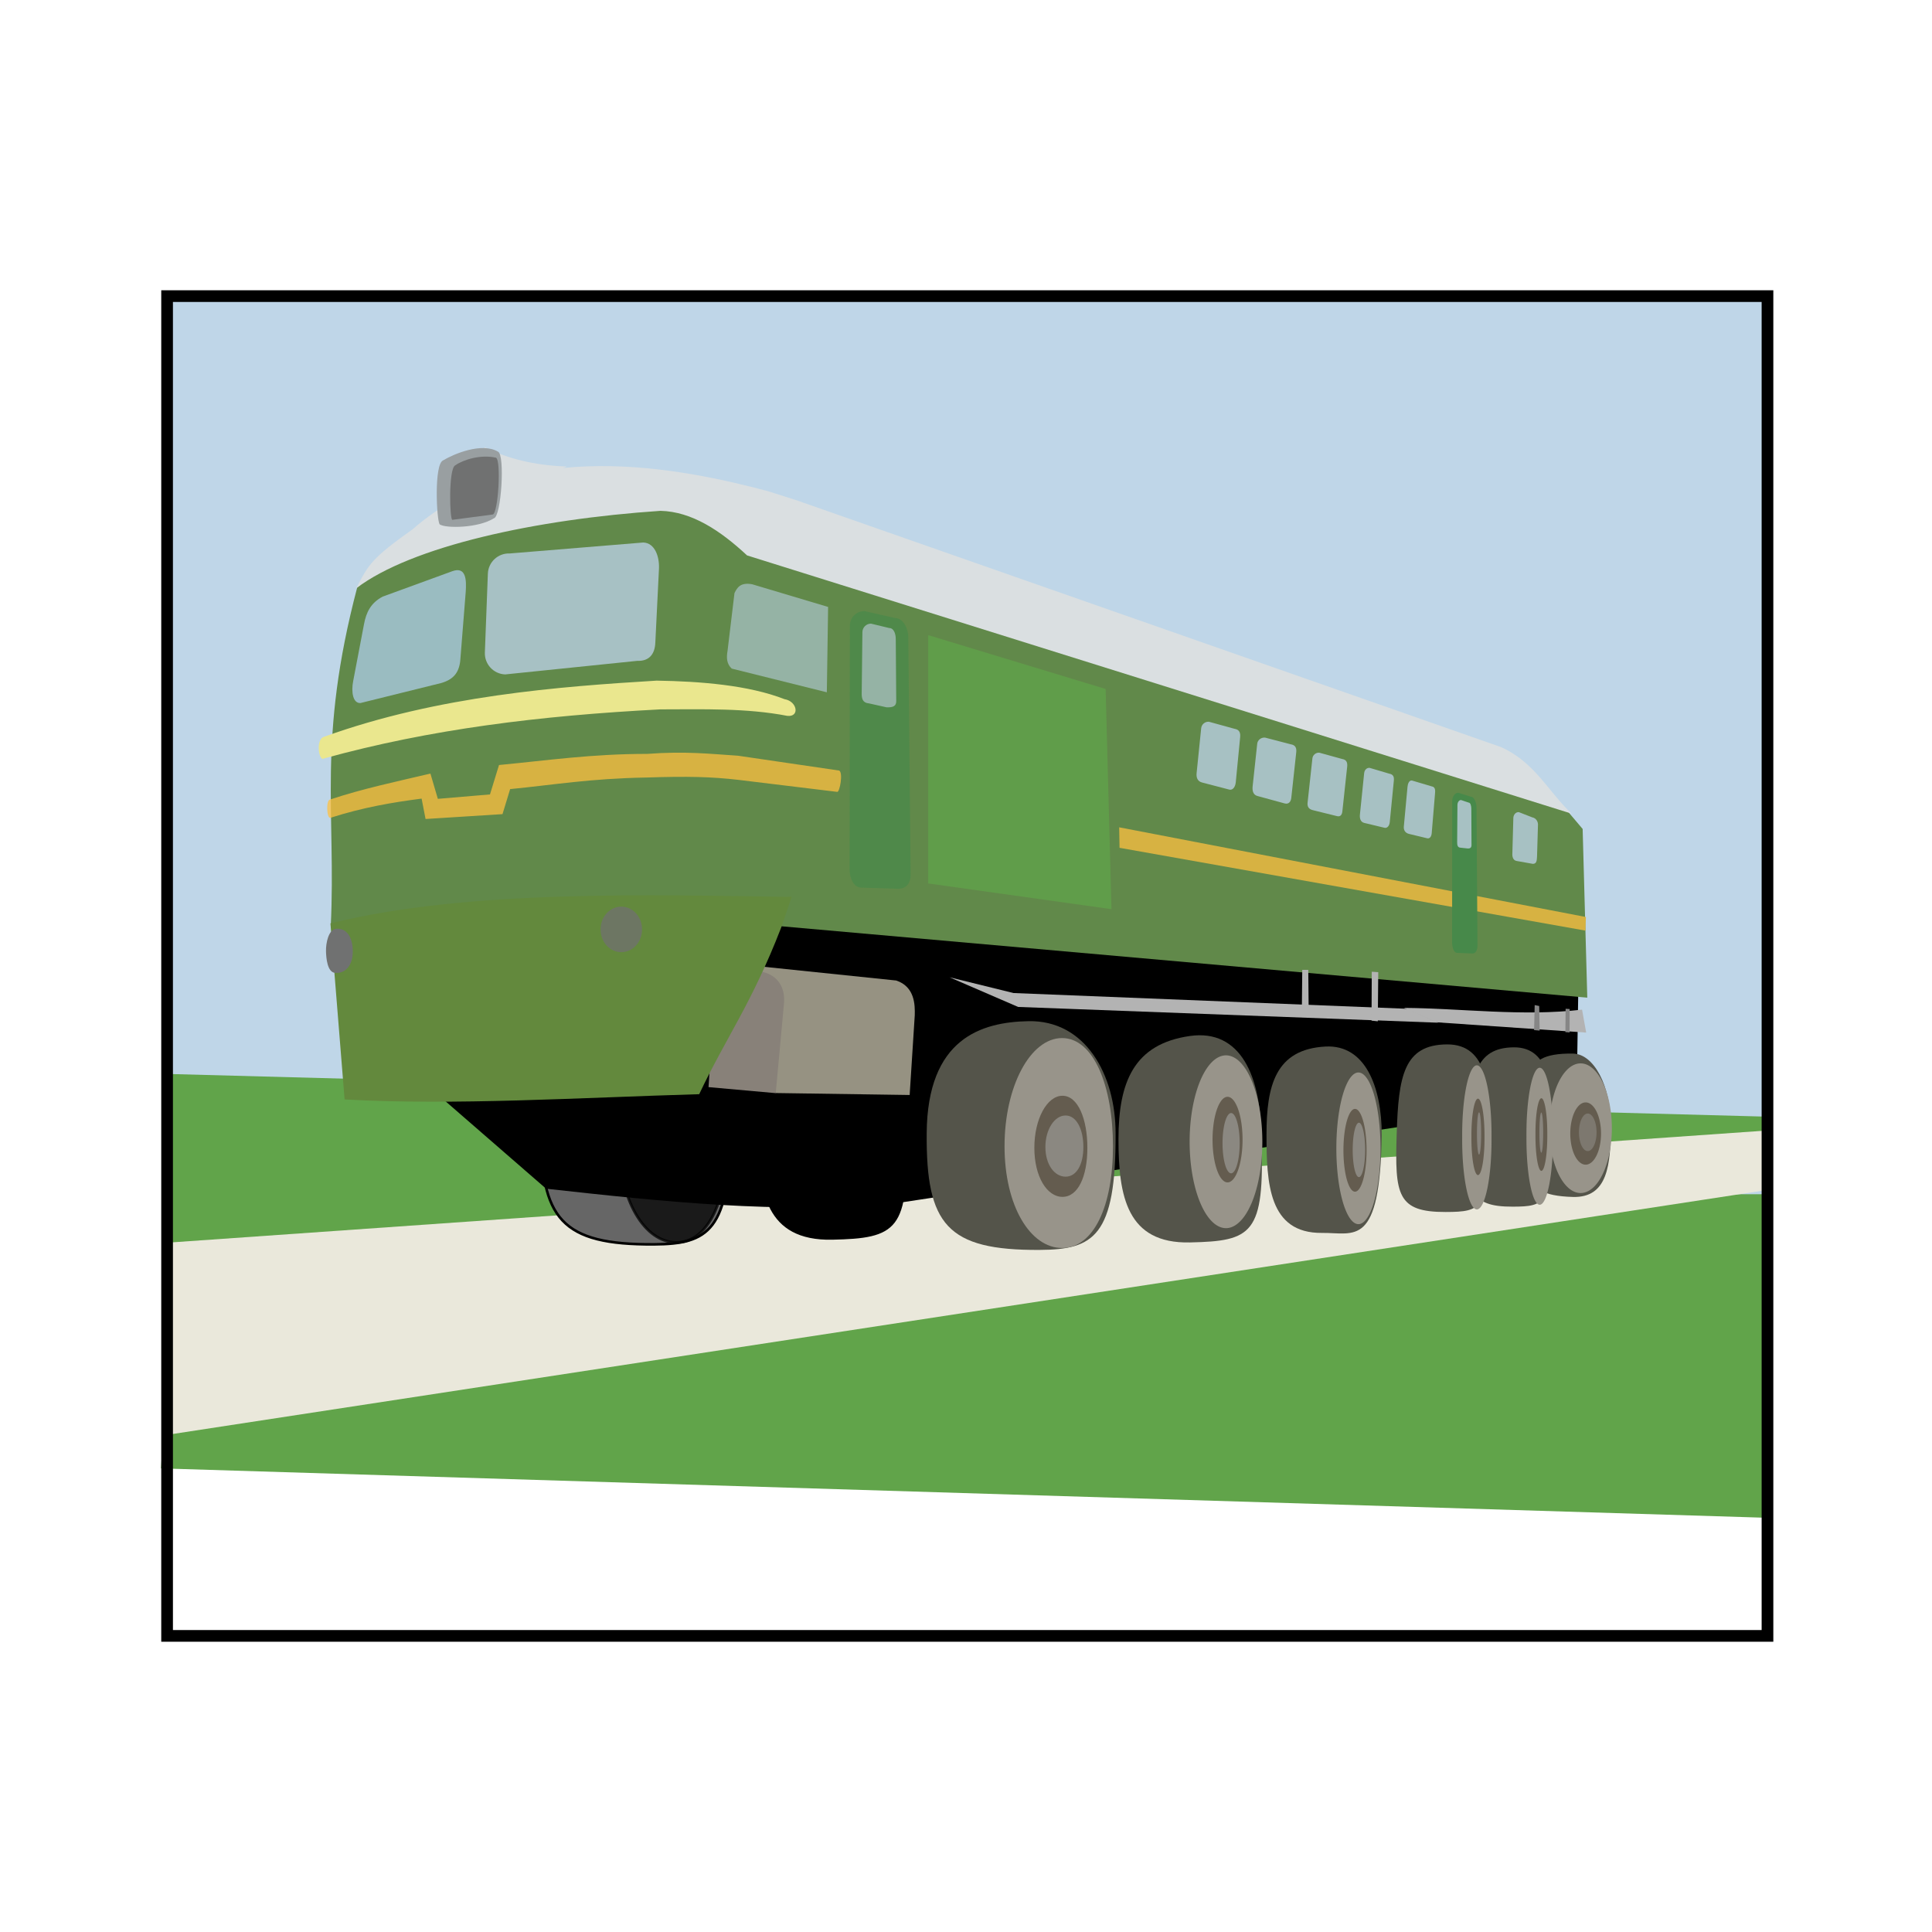 <svg:svg xmlns:dc="http://purl.org/dc/elements/1.1/" xmlns:ns2="http://creativecommons.org/ns#" xmlns:rdf="http://www.w3.org/1999/02/22-rdf-syntax-ns#" xmlns:svg="http://www.w3.org/2000/svg" height="744.361" id="svg2" version="1.1" viewBox="-26.193 17.625 744.361 744.361" width="744.361">
  <svg:g id="layer1">
    <svg:path d="m38.364 544.78c243.73-52.91 402.31-52.08 606.64-77.42l9.778-8.607-1.435 143.61-617.51-19 2.535-38.586z" fill="#61a44a" id="path3940" />
    <svg:rect fill="#bfd6e8" height="344.37" id="rect3946" ry="3.241" width="616.73" x="39" y="133.36" />
    <svg:path d="m37.92 488.26-1.142 82.398 619.36-94.78-3.071-26.806c-210 13.534-416.09-9.173-615.15 39.188z" fill="#eae8db" id="path3942" />
    <svg:path d="m39 496.36 615.9-43.2-1.9-5.35-616-16.45l2 65z" fill="#61a44a" id="path3944" />
    <svg:g id="g3825" stroke="#000" transform="translate(-148.57 -2.143)">
      <svg:path d="m391.26 460.22c0 6.706-2.555 11.428-6.796 11.428s-7.678-4.722-7.678-11.428c0-6.706 3.438-12.143 7.679-12.143s6.796 5.437 6.796 12.143z" id="path3817" opacity=".749" transform="matrix(1.011 0 -0 1 -4.354 -.675)" />
      <svg:path d="m403.62 454.28c0.173 39.729-8.435 44.785-29.178 44.914-35.862 0.223-43.846-9.829-43.6-44.922 0.258-36.689 21.186-42.841 39.153-43.213 22.028-0.457 33.63 20.635 33.625 43.221z" fill="#666" id="path3819" />
      <svg:path d="m392.75 459.87c-0.001 11.083-3.608 18.886-9.594 18.885s-10.836-7.806-10.835-18.889c0.001-11.083 4.855-20.067 10.84-20.066s9.59 8.986 9.589 20.069z" id="path3821" opacity=".749" />
      <svg:path d="m402.61 459.24c-0.001 23.011-7.378 39.212-19.617 39.21-12.239-0.001-22.158-16.207-22.155-39.218 0.001-23.011 9.927-41.664 22.165-41.662 12.239 0.003 19.61 18.658 19.607 41.669z" id="path3823" opacity=".749" stroke-width="1.057" />
    </svg:g>
    <svg:path d="m226.27 408.19-86.486 28.809 44.423 38.607c44.847 4.961 89.695 9.806 134.54 5.646l262.49-39.828 0.707-45.962-355.67-30.406v43.134z" id="path3915" />
    <svg:path d="m572.08 453.7c-0.646 27.634-2.562 28.782-15.453 28.826-16.922 0.057-17.73-6.29-17.066-28.656 0.623-21.009 2.402-32.663 17.55-32.73 14.181-0.064 14.969 16.641 14.969 32.561z" fill="#54544a" id="path3907" />
    <svg:path d="m588.93 453.88c0 3.994-0.267 7.329-3.393 7.232-5.562-0.173-3.393-3.238-3.393-7.232s-2.033-7.312 3.393-7.232c1.874 0.027 3.393 3.238 3.393 7.232z" fill="#54544a" id="path3804" transform="matrix(4.299 0 0 3.819 -1937.4 -1282.2)" />
    <svg:path d="m588.93 453.88a3.393 7.232 0 1 1 -6.786 0 3.393 7.232 0 1 1 6.786 0z" fill="#98948a" id="path3802" transform="matrix(3.548 0 0 3.454 -1494.7 -1115.4)" />
    <svg:path d="m544.46 454.33a0.804 7.857 0 1 1 -1.607 0 0.804 7.857 0 1 1 1.607 0z" fill="#98948a" id="path3909" transform="matrix(6.357 0 0 3.245 -2889 -1018.9)" />
    <svg:path d="m544.46 454.33a0.804 7.857 0 1 1 -1.607 0 0.804 7.857 0 1 1 1.607 0z" fill="#645c4f" id="path3911" transform="matrix(2.836 0 0 1.72 -974.14 -326.7)" />
    <svg:path d="m544.46 454.33a0.804 7.857 0 1 1 -1.607 0 0.804 7.857 0 1 1 1.607 0z" fill="#88847d" id="path3913" transform="matrix(.903 0 0 .951 76.714 21.93)" />
    <svg:path d="m544.46 454.33c-0.034 7.532-0.133 7.845-0.804 7.857-0.88 0.016-0.922-1.714-0.887-7.811 0.032-5.726 0.125-8.903 0.913-8.921 0.737-0.017 0.778 4.536 0.778 8.875z" fill="#54544a" id="path3781" transform="matrix(21.287 0 0 3.859 -11042 -1299)" />
    <svg:path d="m544.46 454.33a0.804 7.857 0 1 1 -1.607 0 0.804 7.857 0 1 1 1.607 0z" fill="#98948a" id="path3779" transform="matrix(7.037 0 0 3.413 -3282.9 -1094.8)" />
    <svg:path d="m499.65 460.74c-0.08 13.482-1.083 11.613-2.426 11.652-2.17 0.063-2.253-5.942-2.253-11.73 0-5.788 0.357-10.17 2.399-10.48 1.604-0.244 2.279 4.77 2.279 10.558z" fill="#54544a" id="path3767" transform="matrix(9.492 0 0 3.233 -4236.5 -1034.6)" />
    <svg:path d="m451.43 458.08c0.15 10.879-0.43 11.663-3.304 11.819-2.917 0.159-3.304-5.292-3.304-11.819 0-6.528 0.708-10.908 3.304-11.819 2.33-0.819 3.309 4.571 3.294 11.838" fill="#54544a" id="path3754" transform="matrix(8.336 0 0 3.365 -3303.3 -1084.9)" />
    <svg:path d="m451.43 458.08a3.304 11.607 0 1 1 0 -0.023" fill="#98948a" id="path3757" transform="matrix(4.24 0 0 2.868 -1453.9 -856.22)" />
    <svg:g id="g3839" stroke="#000" transform="translate(-137.86 -1.429)">
      <svg:path d="m451.43 458.08c0 6.41-1.479 11.607-3.304 11.607s-3.304-5.197-3.304-11.607c0-6.41 1.479-11.607 3.304-11.607 1.822 0 3.3 5.185 3.304 11.588" id="path3831" opacity=".749" />
      <svg:path d="m451.43 458.08c0 6.41-1.479 11.607-3.304 11.607s-3.304-5.197-3.304-11.607c0-6.41 1.479-11.607 3.304-11.607 1.823 0 3.301 5.187 3.304 11.592" id="path3833" opacity=".749" stroke-width=".634" transform="matrix(1.75 0 0 1.421 -337.46 -194.23)" />
      <svg:path d="m451.43 458.08c0.15 10.879-0.43 11.663-3.304 11.819-2.917 0.159-3.304-5.292-3.304-11.819 0-6.528 0.708-10.908 3.304-11.819 2.33-0.819 3.309 4.571 3.294 11.838" id="path3835" stroke-width=".223" transform="matrix(8.336 0 0 3.365 -3303.3 -1084.9)" />
      <svg:path d="m451.43 458.08c0 6.41-1.479 11.607-3.304 11.607s-3.304-5.197-3.304-11.607c0-6.41 1.479-11.607 3.304-11.607 1.822 0 3.3 5.183 3.304 11.584" id="path3837" opacity=".749" stroke-width=".282" transform="matrix(4.24 0 0 2.868 -1453.9 -856.22)" />
    </svg:g>
    <svg:path d="m579.64 332.36 3.929 4.643 1.786 65l-334.65-29.64-149.46 1.97c2.097-43.638-5.34-71.47 10.179-130.36l23.57-19.46 96.786-15.357 343.93 118.57 3.929 4.643z" fill="#61894a" id="path3739" />
    <svg:path d="m272.63 438.75 51.651 0.755 1.964-30.714c0.11-3.988 0.038-11.012-7.143-13.393l-53.393-5.536 6.92 48.888z" fill="#969282" id="path3731" />
    <svg:path d="m246.79 436.47 25.893 2.321 3.214-35c0.512-8.302-5.385-12.121-11.25-11.964l-17.321 36.607-0.536 8.036z" fill="#888179" id="path3729" />
    <svg:path d="m274.76 375.05c-11.343 29.29-21.129 42.09-31.567 64.145-46.314 1.336-94.641 4.397-136.62 2.02l-5.455-67.832c53.406-13.209 124.48-10.899 177.69-10.203l-4.041 11.869z" fill="#63893d" id="path2830" />
    <svg:path d="m98.75 301.47c-3.495 0.833-2.088 9.702-0.179 8.393 40.978-11.314 83.185-16.512 129.64-18.929 16.543-0.021 33.261-0.542 48.929 2.5 4.895 0.518 3.846-5.639-1.071-6.429-13.875-5.416-32.394-6.877-49.286-7.143-37.233 2.267-84.179 5.767-128.04 21.607z" fill="#eae78e" id="path3604" />
    <svg:path d="m100.98 325.67c12.546-4.186 25.665-6.938 38.661-10l2.857 9.732 20.089-1.696 3.482-11.339c18.488-1.748 35.587-4.291 57.143-4.286 14.704-1.112 24.363 0.019 35 0.714l38.929 5.714c1.558 0.891 0.213 8.155-0.714 8.214l-38.214-4.643c-10.194-1.166-19.189-1.427-35.357-0.893-21.609 0.368-35.606 2.811-52.5 4.464l-2.946 9.643-29.643 1.875-1.518-7.857c-11.167 1.444-22.597 3.372-35.179 7.411-1.422 0.238-1.71-6.934-0.089-7.054z" fill="#ffc03f" id="path3606" opacity=".749" />
    <svg:path d="m178.9 223.93 51.246-6.278c4.509 0 6.431 5.214 6.431 9.723l-0.32 28.616c0 4.509-2.145 7.322-6.654 7.322l-50.703 7.268c-4.509 0-8.139-3.63-8.139-8.139v-30.372c0-4.509 3.63-8.139 8.139-8.139z" fill="#bfd4ec" id="rect3608" opacity=".749" transform="matrix(.999 .04 -.038 .999 0 0)" />
    <svg:path d="m148.07 237.7-26.816 9.786c-4.595 2.411-6.36 6.091-7.197 10.597l-4.177 21.942c-0.837 4.253-0.082 8.642 2.816 8.462l31.109-7.707c4.595-1.34 6.773-3.861 7.314-8.456l2.114-26.562c0.362-4.952 0.057-9.938-5.163-8.062z" fill="#aecee8" id="path3611" opacity=".749" />
    <svg:path d="m111.12 244.24c21.292-16.128 68.913-26.561 117.18-29.8 12.087 0.303 23.058 7.611 33.335 17.173l317.69 99.5c-9.093-8.578-14.154-19.845-27.335-25.698l-271.18-95.01-11.11-3.54c-32.736-8.685-95.108-21.952-136.88 14.647-15.9 11.288-17.093 13.675-21.718 22.728z" fill="#dadfe1" id="path3613" />
    <svg:path d="m292.86 251.47-0.49 32.885-36.653-9.135c-2.005-1.895-2.045-4.28-1.607-6.786l2.679-22.321c0.98-1.876 2.091-4.237 6.786-3.393l29.286 8.75z" fill="#a7c1c3" id="path3615" opacity=".749" />
    <svg:path d="m331.53 262.36 68.253 20.714 2.248 84.83-70.501-9.895c-0.058 0-0.105-0.047-0.105-0.105v-95.439c0-0.058 0.047-0.105 0.105-0.105z" fill="#61a44a" id="rect3631" opacity=".749" />
    <svg:path d="m306.87 253.06 11.786 2.679c3.125 0 5.105 4.123 5.105 7.248l0.893 91.697c0 3.125-1.623 5.373-4.748 5.373l-14.197-0.446c-3.125 0-4.569-3.855-4.569-6.98l0.089-93.929c0-3.125 2.516-5.641 5.641-5.641z" fill="#4a894a" id="rect3625" opacity=".749" />
    <svg:path d="m309.39 257.9 7.022 1.696c1.839 0 2.515 2.373 2.515 4.212l0.179 23.987c0 1.839-1.169 2.463-3.765 2.337l-6.755-1.508c-2.407-0.189-2.783-1.837-2.783-3.675l0.268-23.73c0-1.839 1.48-3.319 3.319-3.319z" fill="#95b3a5" id="rect3628" />
    <svg:path d="m405.14 344.27 179.51 31.906 0.174-5.247-179.82-34.554 0.139 7.894z" fill="#d7b242" id="path3634" />
    <svg:path d="m439.58 295.7 9.849 2.715c2.127 0.325 2.323 1.845 2.171 3.344l-1.681 17.299c-0.151 1.499-1.01 3.194-2.565 2.763l-10.335-2.691c-1.933-0.444-2.34-2.087-2.188-3.586l1.764-17.342c0.151-1.499 1.483-2.615 2.986-2.501h-0l0-0z" fill="#a7c1c3" id="path3676" />
    <svg:path d="m461.18 301.8 9.862 2.57c2.13 0.307 2.326 1.746 2.174 3.165l-1.905 17.515c-0.152 1.419-0.968 2.536-2.525 2.128l-10.394-2.84c-1.936-0.42-2.122-2.338-1.97-3.757l1.767-16.413c0.152-1.419 1.485-2.475 2.99-2.367l-0-0 0-0z" fill="#a7c1c3" id="path3678" />
    <svg:path d="m482.11 307.62 8.796 2.429c1.9 0.29 2.075 1.651 1.939 2.992l-1.852 17.157c-0.135 1.341-0.748 2.232-2.136 1.847l-9.214-2.277c-1.727-0.397-2.191-1.49-2.056-2.832l1.857-17.079c0.135-1.341 1.325-2.34 2.667-2.238h-0l0-0z" fill="#a7c1c3" id="path3680" />
    <svg:path d="m509.08 315.71c1.623 0.275 1.866 1.347 1.75 2.62l-1.579 16.093c-0.116 1.273-0.95 2.468-2.136 2.102l-7.728-1.856c-1.475-0.377-1.752-1.864-1.637-3.137l1.633-15.972c0.116-1.273 0.975-2.188 2.121-2.092l7.575 2.242z" fill="#a7c1c3" id="path3682" />
    <svg:path d="m525.44 320.6c1.514 0.275 1.341 1.72 1.233 2.991l-1.259 15.072c-0.108 1.271-0.779 2.265-1.885 1.9l-6.962-1.677c-1.376-0.377-2.006-1.487-1.898-2.758l1.418-15.303c0.108-1.271 0.618-2.592 1.688-2.495l7.666 2.271z" fill="#a7c1c3" id="path3684" />
    <svg:path d="m535.66 323.06 4.9 1.55c1.299 0 2.123 2.386 2.123 4.195l0.371 53.078c0 1.809-0.675 3.11-1.974 3.11l-5.903-0.258c-1.299 0-1.9-2.231-1.9-4.04l0.037-54.37c0-1.809 1.046-3.265 2.345-3.265z" fill="#47894a" id="path3704" />
    <svg:path d="m536.71 325.86 2.92 0.982c0.765 0 1.046 1.374 1.046 2.438l0.074 13.885c0 1.064-0.486 1.426-1.566 1.353l-2.808-0.31c-1.001-0.11-1.157-1.012-1.157-2.076l0.111-14.35c0-1.064 0.616-1.921 1.38-1.921z" fill="#a7c1c3" id="path3706" />
    <svg:path d="m564.14 332.53c1.514 0.275 2.322 1.727 2.214 2.998l-0.36 12.223c-0.108 1.271-0.061 2.689-1.61 2.698l-6.28-1.116c-1.345-0.219-1.72-1.685-1.612-2.957l0.377-13.73c0.108-1.271 1.056-2.217 2.125-2.12l5.145 2.005z" fill="#a7c1c3" id="path3708" />
    <svg:path d="m403.62 454.28c0.173 39.729-8.435 44.785-29.178 44.914-35.862 0.223-43.846-9.829-43.6-44.922 0.258-36.689 21.186-42.841 39.153-43.213 22.028-0.457 33.63 20.635 33.625 43.221z" fill="#54544a" id="path3744" />
    <svg:path d="m402.61 459.24c-0.001 23.011-7.378 39.212-19.617 39.21-12.239-0.001-22.158-16.207-22.155-39.218 0.001-23.011 9.927-41.664 22.165-41.662 12.239 0.003 19.61 18.658 19.607 41.669z" fill="#98948a" id="path3748" />
    <svg:path d="m392.75 459.87c-0.001 11.083-3.608 18.886-9.594 18.885s-10.836-7.806-10.835-18.889c0.001-11.083 4.855-20.067 10.84-20.066s9.59 8.986 9.589 20.069z" fill="#645c4f" id="path3746" />
    <svg:path d="m391.26 460.22c0 6.706-2.555 11.428-6.796 11.428s-7.678-4.722-7.678-11.428c0-6.706 3.438-12.143 7.679-12.143s6.796 5.437 6.796 12.143z" fill="#8b8881" id="path3741" transform="matrix(1.011 0 -0 1 -4.354 -.675)" />
    <svg:path d="m451.43 458.08a3.304 11.607 0 1 1 0 -0.015" fill="#645c4f" id="path3752" transform="matrix(1.75 0 0 1.421 -337.46 -194.23)" />
    <svg:path d="m451.43 458.08a3.304 11.607 0 1 1 0 -0.019" fill="#8b8881" id="path3750" />
    <svg:path d="m339.64 394.15 26.429 11.429 161.79 6.071-11.786-5.357-151.79-6.071-24.643-6.071z" fill="#b3b3b3" id="path3759" />
    <svg:path d="m499.77 460.67a2.399 10.48 0 1 1 -4.798 0 2.399 10.48 0 1 1 4.798 0z" fill="#98948a" id="path3765" transform="matrix(3.545 0 0 2.788 -1266 -824.3)" />
    <svg:path d="m499.77 460.67a2.399 10.48 0 1 1 -4.798 0 2.399 10.48 0 1 1 4.798 0z" fill="#645c4f" id="path3763" transform="matrix(1.858 0 0 1.522 -428.25 -240.33)" />
    <svg:path d="m499.77 460.67a2.399 10.48 0 1 1 -4.798 0 2.399 10.48 0 1 1 4.798 0z" fill="#8b8881" id="path3761" />
    <svg:path d="m221.22 376.22a7.987 8.176 0 1 1 -15.973 0 7.987 8.176 0 1 1 15.973 0z" fill="#707171" id="path3770" opacity=".749" transform="matrix(.998 0 0 1.06 .382 -23.087)" />
    <svg:path d="m221.22 376.22c0 4.515-2.425 8.024-6.824 7.713-2.98-0.211-3.433-5.269-3.514-7.755-0.1-3.09 0.982-8.218 4.14-8.302 4.409-0.118 6.198 3.829 6.198 8.344z" fill="#707171" id="path3772" transform="matrix(.998 0 0 1.06 -111.05 -14.516)" />
    <svg:path d="m544.46 454.33a0.804 7.857 0 1 1 -1.607 0 0.804 7.857 0 1 1 1.607 0z" fill="#645c4f" id="path3777" transform="matrix(3.139 0 0 1.81 -1163.3 -366.7)" />
    <svg:path d="m544.46 454.33a0.804 7.857 0 1 1 -1.607 0 0.804 7.857 0 1 1 1.607 0z" fill="#88847d" id="path3775" />
    <svg:path d="m588.93 453.88a3.393 7.232 0 1 1 -6.786 0 3.393 7.232 0 1 1 6.786 0z" fill="#645c4f" id="path3800" transform="matrix(1.746 0 0 1.659 -437.62 -298.63)" />
    <svg:path d="m588.93 453.88a3.393 7.232 0 1 1 -6.786 0 3.393 7.232 0 1 1 6.786 0z" fill="#7d786f" id="path3798" />
    <svg:path d="m527.06 411.48-12.336-5.531c22.122 0.139 45.542 3.385 68.617 0.667l1.591 8.849-57.872-3.985z" fill="#b3b3b3" id="path3807" />
    <svg:path d="m475.54 391.29-0.179 17.679 2.679 0.714-0.179-18.393h-2.321z" fill="#b3b3b3" id="path3809" />
    <svg:path d="m502.32 392.01-0.089 18.839 2.411 0.268 0.179-18.929-2.5-0.179z" fill="#b3b3b3" id="path3811" />
    <svg:path d="m565.09 404.86-0.223 9.643 2.143 0.179-0.179-9.464-1.741-0.357z" fill="#868686" id="path3813" />
    <svg:path d="m577.01 406.29-0.089 8.973 1.607 0.134 0.045-9.018-1.562-0.089z" fill="#868686" id="path3815" />
    <svg:path d="m160.54 189.98c8.66 4.2 18.712 6.939 31.598 7.383-13.772 5.824-14.426 11.051-18.393 16.429-9.675 4.98-21.37 6.85-27.5 6.786l14.295-30.597z" fill="#dadfe1" id="path3849" />
    <svg:path d="m143.19 219.65c2.378 1.623 14.929 1.442 20.894-2.335 2.86-0.522 4.361-24.572 1.592-25.674-6.226-3.672-16.965 0.84-21.134 3.35-3.584 1.455-2.525 22.989-1.352 24.659z" fill="#999fa1" id="path3847" />
    <svg:path d="m148.12 217.9 15.536-2.054c2.127-0.459 3.309-20.906 1.25-21.875-5.827-1.336-12.615 0.739-15.714 2.946-2.665 1.28-2.143 21.399-1.071 20.982z" fill="#707171" id="path3845" />
    <svg:rect fill="none" height="516.19" id="rect2886" stroke="#000" stroke-width="4.5" width="616.6" x="38.184" y="131.71" />
  </svg:g>
</svg:svg>